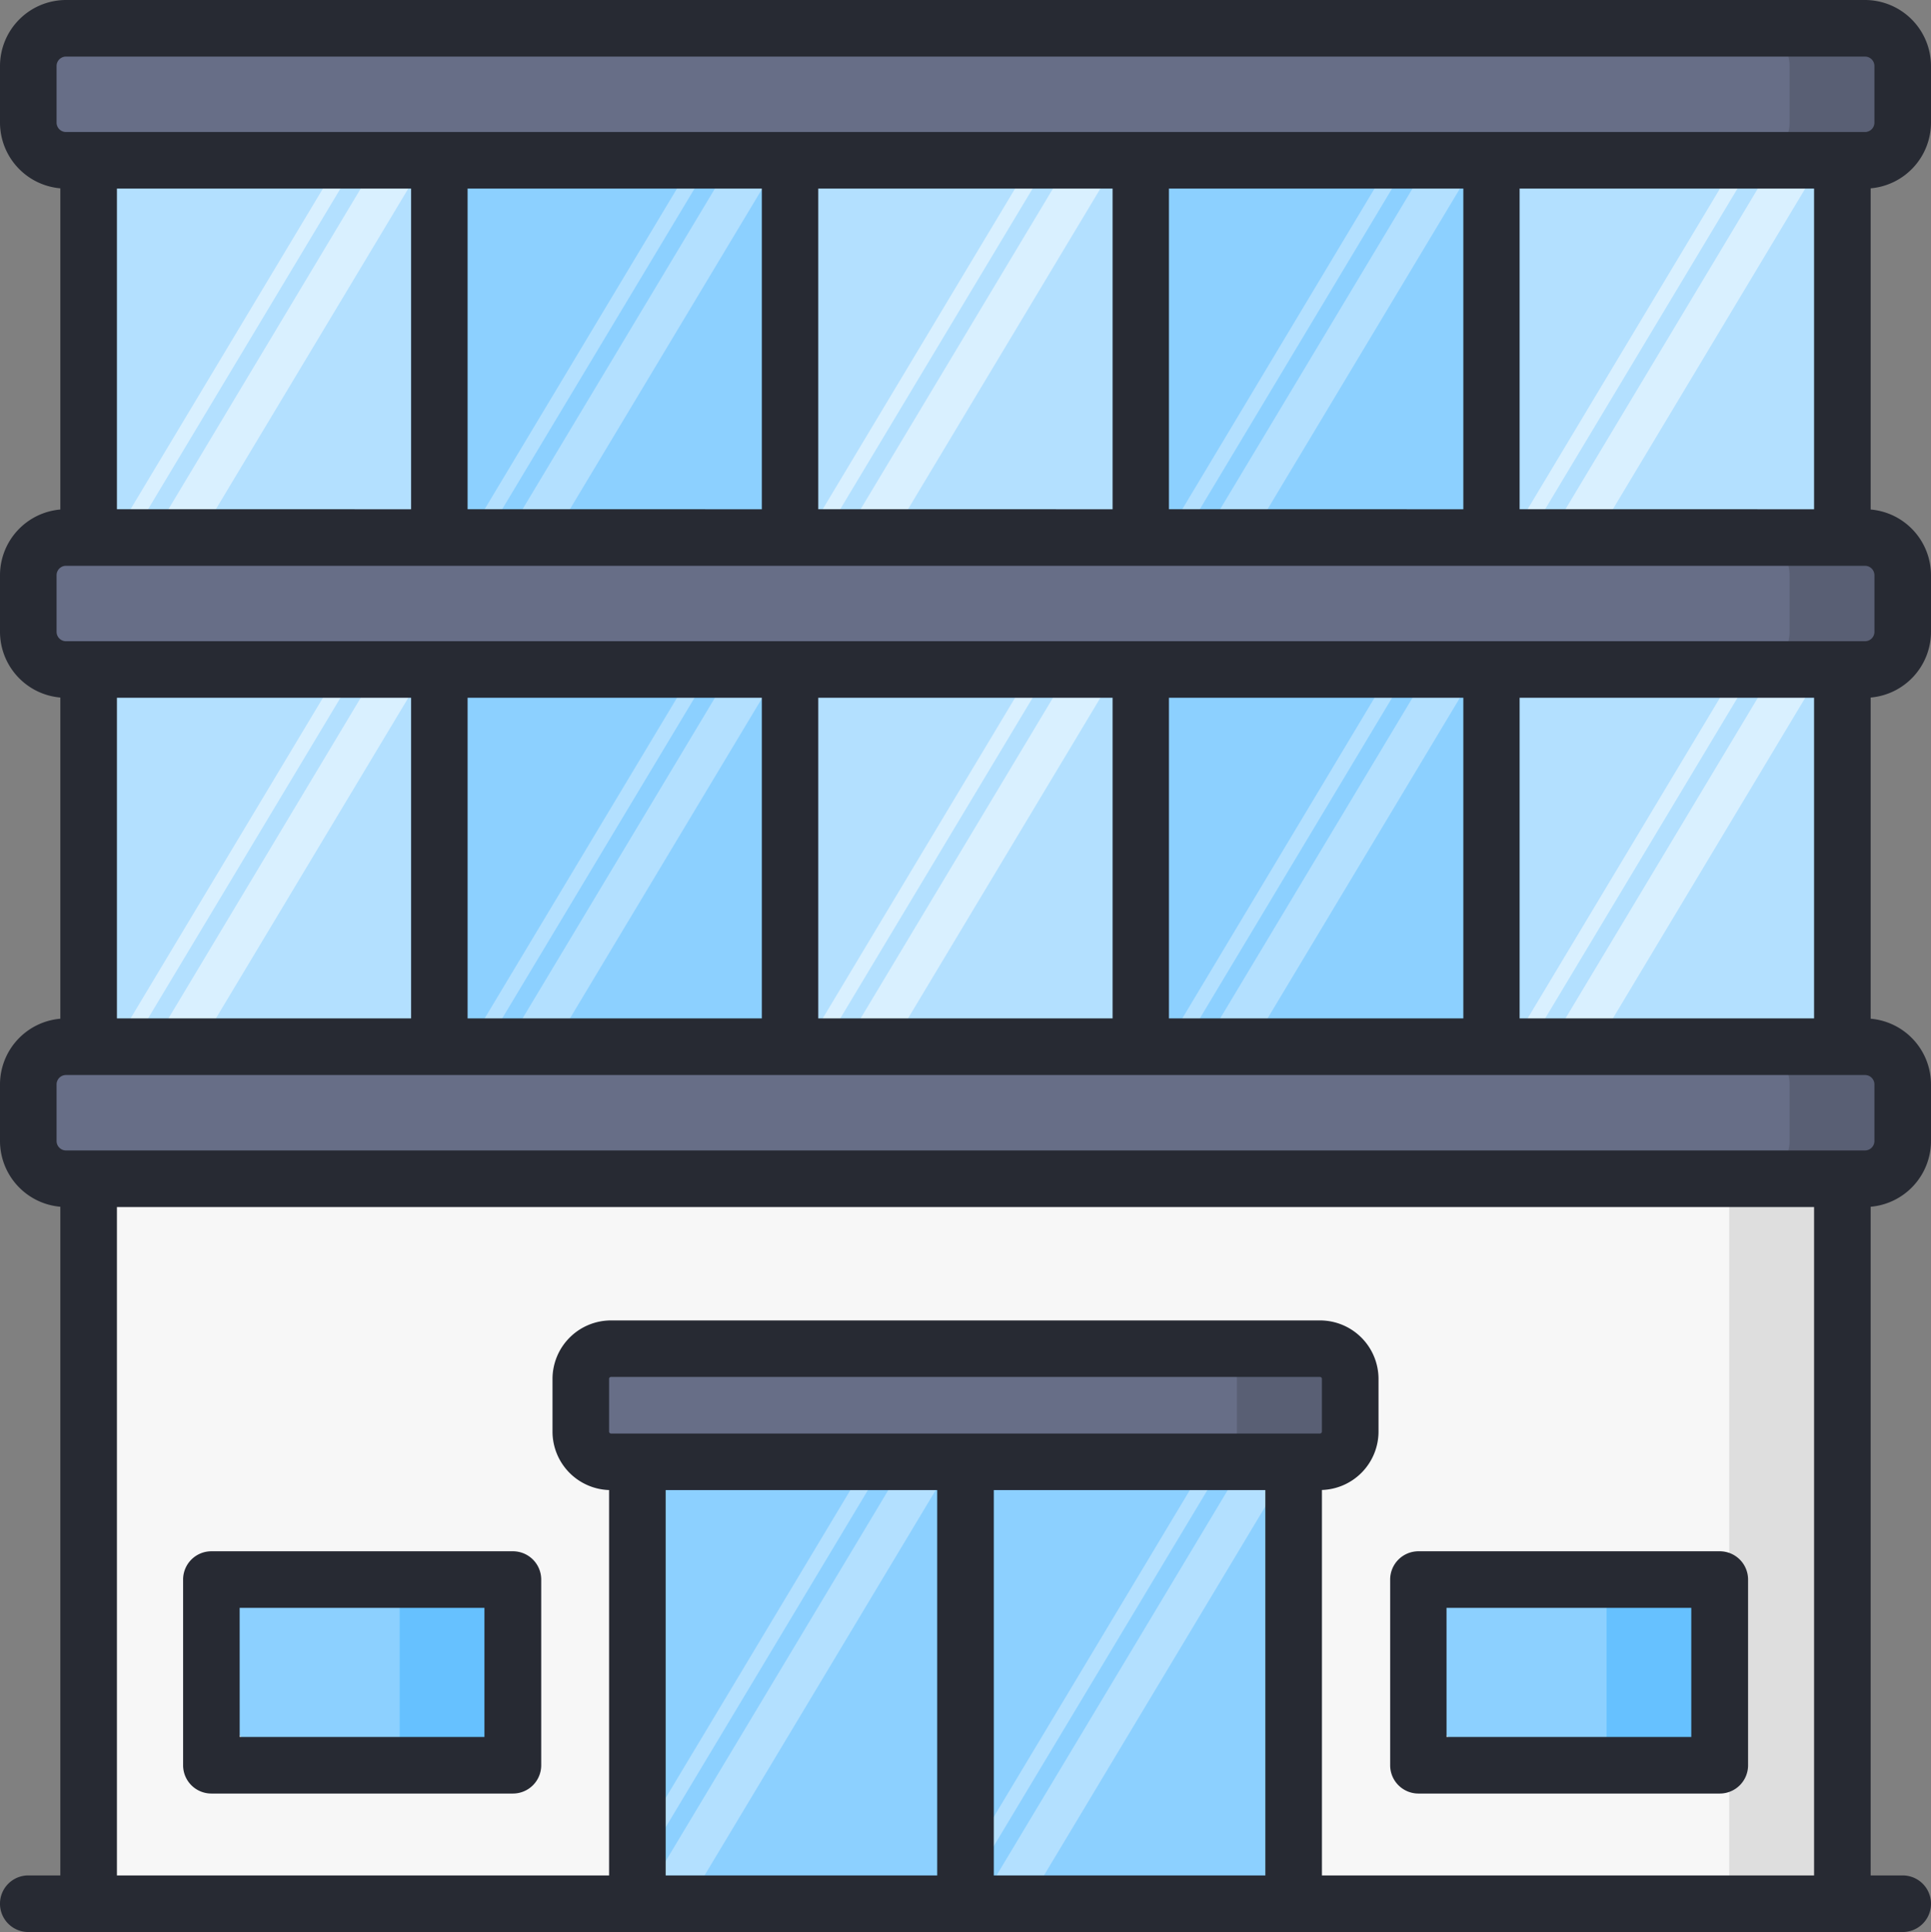 <svg id="Company" xmlns="http://www.w3.org/2000/svg" width="77.092" height="77.124" viewBox="0 0 77.092 77.124">
  <rect x="0" y="0" width="77.092" height="77.124" fill="#808080" stroke="none"/>
  <rect id="Retângulo_14" data-name="Retângulo 14" width="70.015" height="69.595" transform="translate(3.538 6.399)" fill="#f7f7f7"/>
  <rect id="Retângulo_15" data-name="Retângulo 15" width="4.517" height="69.595" transform="translate(69.037 6.399)" fill="#dedede"/>
  <rect id="Retângulo_16" data-name="Retângulo 16" width="74.834" height="5.27" rx="2.635" transform="translate(1.129 1.129)" fill="#676e87"/>
  <path id="Caminho_37" data-name="Caminho 37" d="M469.017,7.29H464.5A1.506,1.506,0,0,1,466.006,8.8v2.259A1.506,1.506,0,0,1,464.5,12.56h4.517a1.506,1.506,0,0,0,1.506-1.506V8.8A1.506,1.506,0,0,0,469.017,7.29Z" transform="translate(-394.56 -6.161)" fill="#595f74"/>
  <rect id="Retângulo_17" data-name="Retângulo 17" width="74.834" height="5.27" rx="2.635" transform="translate(1.129 21.456)" fill="#676e87"/>
  <path id="Caminho_38" data-name="Caminho 38" d="M469.017,142.29H464.5a1.506,1.506,0,0,1,1.506,1.506v2.259a1.506,1.506,0,0,1-1.506,1.506h4.517a1.506,1.506,0,0,0,1.506-1.506V143.8A1.506,1.506,0,0,0,469.017,142.29Z" transform="translate(-394.56 -120.834)" fill="#595f74"/>
  <rect id="Retângulo_18" data-name="Retângulo 18" width="74.834" height="5.27" rx="2.635" transform="translate(1.129 41.783)" fill="#676e87"/>
  <path id="Caminho_39" data-name="Caminho 39" d="M469.017,277.29H464.5a1.506,1.506,0,0,1,1.506,1.506v2.259a1.506,1.506,0,0,1-1.506,1.506h4.517a1.506,1.506,0,0,0,1.506-1.506V278.8A1.506,1.506,0,0,0,469.017,277.29Z" transform="translate(-394.56 -235.507)" fill="#595f74"/>
  <rect id="Retângulo_19" data-name="Retângulo 19" width="26.201" height="17.641" transform="translate(25.445 58.354)" fill="#8cd0ff"/>
  <path id="Caminho_40" data-name="Caminho 40" d="M248.5,398.61V380.969a1.129,1.129,0,1,1,2.259,0V398.61Z" transform="translate(-211.083 -322.616)" fill="#66c1ff"/>
  <rect id="Retângulo_20" data-name="Retângulo 20" width="70.015" height="15.057" transform="translate(3.538 26.726)" fill="#b3e0ff"/>
  <rect id="Retângulo_21" data-name="Retângulo 21" width="14.003" height="15.057" transform="translate(45.548 26.726)" fill="#8cd0ff"/>
  <rect id="Retângulo_22" data-name="Retângulo 22" width="14.003" height="15.057" transform="translate(17.541 26.726)" fill="#8cd0ff"/>
  <rect id="Retângulo_23" data-name="Retângulo 23" width="70.015" height="15.057" transform="translate(3.538 6.399)" fill="#b3e0ff"/>
  <rect id="Retângulo_24" data-name="Retângulo 24" width="14.003" height="15.057" transform="translate(45.548 6.399)" fill="#8cd0ff"/>
  <rect id="Retângulo_25" data-name="Retângulo 25" width="14.003" height="15.057" transform="translate(17.541 6.399)" fill="#8cd0ff"/>
  <rect id="Retângulo_26" data-name="Retângulo 26" width="12.029" height="7.414" rx="3.707" transform="translate(56.622 63.054)" fill="#8cd0ff"/>
  <path id="Caminho_41" data-name="Caminho 41" d="M424.517,418.56H420a.9.9,0,0,1,.9.9v5.606a.9.9,0,0,1-.9.9h4.517a.9.9,0,0,0,.9-.9v-5.606A.9.9,0,0,0,424.517,418.56Z" transform="translate(-356.76 -355.506)" fill="#66c1ff"/>
  <rect id="Retângulo_27" data-name="Retângulo 27" width="12.029" height="7.414" rx="3.707" transform="translate(8.439 63.054)" fill="#8cd0ff"/>
  <path id="Caminho_42" data-name="Caminho 42" d="M104.517,418.56H100a.9.9,0,0,1,.9.9v5.606a.9.9,0,0,1-.9.9h4.517a.9.9,0,0,0,.9-.9v-5.606A.9.9,0,0,0,104.517,418.56Z" transform="translate(-84.943 -355.506)" fill="#66c1ff"/>
  <rect id="Retângulo_28" data-name="Retângulo 28" width="30.718" height="4.517" rx="2.259" transform="translate(23.186 53.836)" fill="#676e87"/>
  <path id="Caminho_43" data-name="Caminho 43" d="M324.517,357.34H320a1.2,1.2,0,0,1,1.2,1.2v2.108a1.2,1.2,0,0,1-1.2,1.2h4.517a1.2,1.2,0,0,0,1.2-1.2v-2.108A1.2,1.2,0,0,0,324.517,357.34Z" transform="translate(-271.817 -303.504)" fill="#595f74"/>
  <path id="Caminho_44" data-name="Caminho 44" d="M401.232,192.347h-.7l9.034-15.057h.7Z" transform="translate(-340.222 -150.564)" fill="#d9f0ff"/>
  <path id="Caminho_45" data-name="Caminho 45" d="M412.473,192.347H410.58l9.034-15.057h1.893Z" transform="translate(-348.759 -150.564)" fill="#d9f0ff"/>
  <path id="Caminho_46" data-name="Caminho 46" d="M309.672,192.347h-.7L318,177.29h.7Z" transform="translate(-262.448 -150.564)" fill="#b3e0ff"/>
  <path id="Caminho_47" data-name="Caminho 47" d="M320.913,192.347H319.02l9.034-15.057h1.893Z" transform="translate(-270.985 -150.564)" fill="#b3e0ff"/>
  <path id="Caminho_48" data-name="Caminho 48" d="M254.88,403.852h-.7l9.908-16.512h.7Z" transform="translate(-215.908 -328.986)" fill="#b3e0ff"/>
  <path id="Caminho_49" data-name="Caminho 49" d="M266.123,403.852H264.23l9.908-16.512h1.893Z" transform="translate(-224.445 -328.986)" fill="#b3e0ff"/>
  <path id="Caminho_50" data-name="Caminho 50" d="M168.99,403.805l9.883-16.475h-.7l-9.183,15.305Z" transform="translate(-143.545 -328.978)" fill="#b3e0ff"/>
  <path id="Caminho_51" data-name="Caminho 51" d="M176.123,403.852H174.23l9.908-16.512h1.893Z" transform="translate(-147.996 -328.986)" fill="#b3e0ff"/>
  <path id="Caminho_52" data-name="Caminho 52" d="M214.34,192.347h-.7l9.034-15.057h.7Z" transform="translate(-181.472 -150.564)" fill="#d9f0ff"/>
  <path id="Caminho_53" data-name="Caminho 53" d="M225.583,192.347H223.69l9.034-15.057h1.893Z" transform="translate(-190.009 -150.564)" fill="#d9f0ff"/>
  <path id="Caminho_54" data-name="Caminho 54" d="M30.82,192.347h-.7l9.034-15.057h.7Z" transform="translate(-25.585 -150.564)" fill="#d9f0ff"/>
  <path id="Caminho_55" data-name="Caminho 55" d="M42.063,192.347H40.17L49.2,177.29H51.1Z" transform="translate(-34.122 -150.564)" fill="#d9f0ff"/>
  <path id="Caminho_56" data-name="Caminho 56" d="M124.7,192.347H124l9.034-15.057h.7Z" transform="translate(-105.329 -150.564)" fill="#b3e0ff"/>
  <path id="Caminho_57" data-name="Caminho 57" d="M135.951,192.347H134.06l9.034-15.057h1.891Z" transform="translate(-113.875 -150.564)" fill="#b3e0ff"/>
  <path id="Caminho_58" data-name="Caminho 58" d="M401.232,57.347h-.7l9.034-15.057h.7Z" transform="translate(-340.222 -35.891)" fill="#d9f0ff"/>
  <path id="Caminho_59" data-name="Caminho 59" d="M412.473,57.347H410.58l9.034-15.057h1.893Z" transform="translate(-348.759 -35.891)" fill="#d9f0ff"/>
  <path id="Caminho_60" data-name="Caminho 60" d="M309.672,57.347h-.7L318,42.29h.7Z" transform="translate(-262.448 -35.891)" fill="#b3e0ff"/>
  <path id="Caminho_61" data-name="Caminho 61" d="M320.913,57.347H319.02l9.034-15.057h1.893Z" transform="translate(-270.985 -35.891)" fill="#b3e0ff"/>
  <path id="Caminho_62" data-name="Caminho 62" d="M214.34,57.347h-.7l9.034-15.057h.7Z" transform="translate(-181.472 -35.891)" fill="#d9f0ff"/>
  <path id="Caminho_63" data-name="Caminho 63" d="M225.583,57.347H223.69l9.034-15.057h1.893Z" transform="translate(-190.009 -35.891)" fill="#d9f0ff"/>
  <path id="Caminho_64" data-name="Caminho 64" d="M42.063,57.347H40.17L49.2,42.29H51.1Z" transform="translate(-34.122 -35.891)" fill="#d9f0ff"/>
  <path id="Caminho_65" data-name="Caminho 65" d="M124.7,57.347H124l9.034-15.057h.7Z" transform="translate(-105.329 -35.891)" fill="#b3e0ff"/>
  <path id="Caminho_66" data-name="Caminho 66" d="M30.82,57.347h-.7L39.154,42.29h.7Z" transform="translate(-25.585 -35.891)" fill="#d9f0ff"/>
  <path id="Caminho_67" data-name="Caminho 67" d="M135.951,57.347H134.06l9.034-15.057h1.891Z" transform="translate(-113.875 -35.891)" fill="#b3e0ff"/>
  <path id="Caminho_68" data-name="Caminho 68" d="M77.092,4.684V2.425A2.638,2.638,0,0,0,74.457-.21H2.635A2.638,2.638,0,0,0,0,2.425V4.684A2.638,2.638,0,0,0,2.409,7.308V20.129A2.636,2.636,0,0,0,0,22.752v2.259a2.638,2.638,0,0,0,2.409,2.624V40.456A2.636,2.636,0,0,0,0,43.079v2.259a2.638,2.638,0,0,0,2.409,2.624V74.655H1.129a1.129,1.129,0,1,0,0,2.259H75.963a1.129,1.129,0,0,0,0-2.259h-1.28V47.962a2.638,2.638,0,0,0,2.409-2.624V43.079a2.636,2.636,0,0,0-2.409-2.623V27.635a2.638,2.638,0,0,0,2.409-2.624V22.752a2.636,2.636,0,0,0-2.409-2.623V7.308A2.638,2.638,0,0,0,77.092,4.684ZM37.417,74.655H26.576V59.273H37.417Zm13.1,0H39.675V59.273H50.516ZM52.7,57.014H24.392a.077.077,0,0,1-.075-.075V54.831a.075.075,0,0,1,.075-.075H52.7a.075.075,0,0,1,.075.075v2.108A.077.077,0,0,1,52.7,57.014ZM72.424,74.655H52.776V59.268a2.335,2.335,0,0,0,2.259-2.329V54.831A2.337,2.337,0,0,0,52.7,52.5H24.392a2.337,2.337,0,0,0-2.334,2.334v2.108a2.335,2.335,0,0,0,2.259,2.329V74.655H4.668V47.973H72.424Zm2.409-31.576v2.259a.376.376,0,0,1-.376.376H2.635a.376.376,0,0,1-.376-.376V43.079a.376.376,0,0,1,.376-.376H74.457a.376.376,0,0,1,.376.376ZM4.668,40.444v-12.8H16.412v12.8Zm14,0v-12.8H30.415v12.8Zm14,0v-12.8H44.418v12.8Zm14,0v-12.8H58.421v12.8Zm14,0v-12.8H72.424v12.8ZM74.834,22.752v2.259a.376.376,0,0,1-.376.376H2.635a.376.376,0,0,1-.376-.376V22.752a.376.376,0,0,1,.376-.376H74.457a.376.376,0,0,1,.376.376ZM4.668,20.117V7.319H16.412v12.8Zm14,0V7.319H30.415v12.8Zm14,0V7.319H44.418v12.8Zm14,0V7.319H58.421v12.8Zm14,0V7.319H72.424v12.8ZM74.457,5.06H2.635a.376.376,0,0,1-.376-.376V2.425a.376.376,0,0,1,.376-.376H74.457a.376.376,0,0,1,.376.376V4.684a.376.376,0,0,1-.376.376ZM8.439,71.386H20.478a1.129,1.129,0,0,0,1.129-1.129V62.844a1.129,1.129,0,0,0-1.129-1.129H8.439A1.129,1.129,0,0,0,7.31,62.844v7.413a1.129,1.129,0,0,0,1.129,1.129Zm1.129-7.413h9.772v5.154H9.569Zm47.053,7.413H68.66a1.129,1.129,0,0,0,1.129-1.129V62.844a1.129,1.129,0,0,0-1.129-1.129H56.63A1.129,1.129,0,0,0,55.5,62.844v7.413a1.129,1.129,0,0,0,1.122,1.129Zm1.129-7.413h9.772v5.154H57.751Z" transform="translate(0 0.21)" fill="#272a33"/>
</svg>
